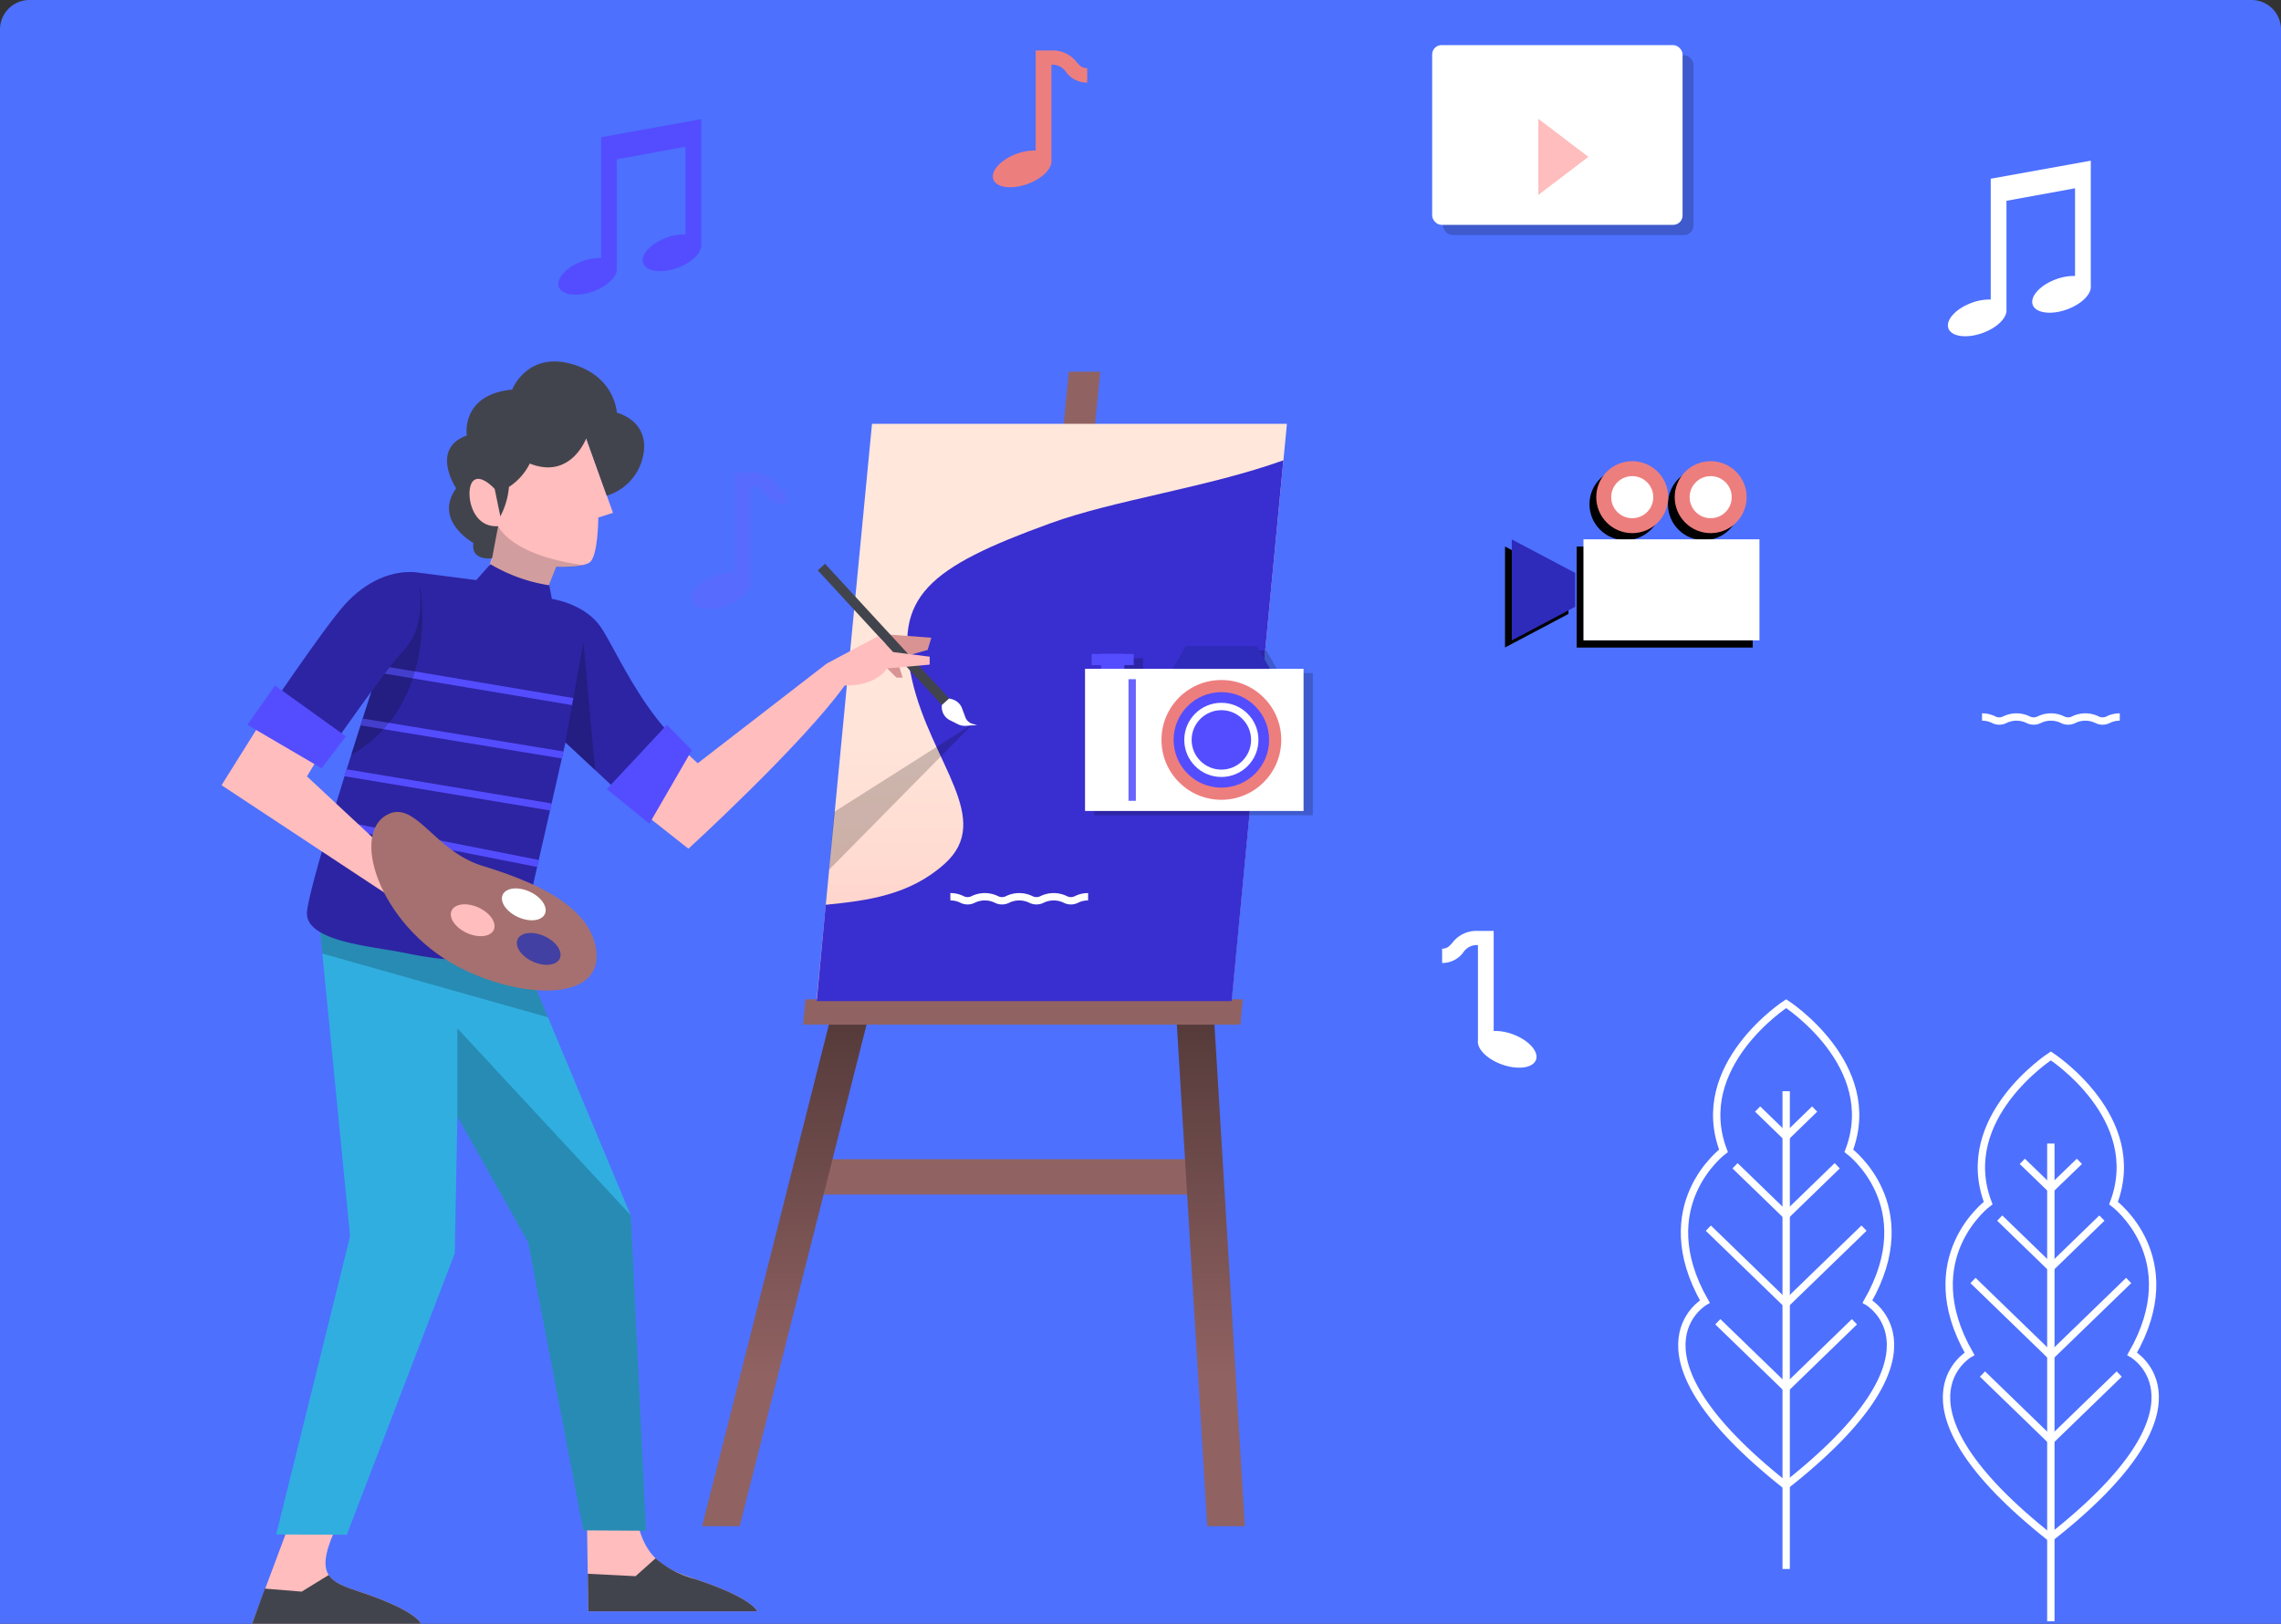 <svg xmlns="http://www.w3.org/2000/svg" xmlns:xlink="http://www.w3.org/1999/xlink" viewBox="0 0 310 220.69"><rect x="0" y="0" width="310" height="220.69" fill="#333333" stroke="none"/><defs><style>.cls-1{fill:#4d70ff;}.cls-2,.cls-22{fill:none;stroke-miterlimit:10;}.cls-2{stroke:#fff;}.cls-3{fill:#916262;}.cls-4{fill:url(#linear-gradient);}.cls-5{fill:url(#linear-gradient-2);}.cls-6{fill:url(#linear-gradient-3);}.cls-7{fill:#392ecf;}.cls-8{fill:#d99393;}.cls-9{fill:#42444d;}.cls-10{fill:#ffbdbd;}.cls-11{fill:#31aee0;}.cls-12,.cls-13{opacity:0.2;}.cls-13{fill:#212226;}.cls-14{fill:#2d24a3;}.cls-15{fill:#544dff;}.cls-16{fill:#a67070;}.cls-17{fill:#fff;}.cls-18{fill:#4340a3;}.cls-19{fill:#ed7e7e;}.cls-20{fill:#6a64ff;opacity:0.34;}.cls-21{fill:#2e2bba;}.cls-22{stroke:#6a64ff;}</style><linearGradient id="linear-gradient" x1="114.7" y1="121.58" x2="114.7" y2="187.15" gradientTransform="matrix(1, 0, -0.1, 1, 10.12, 0)" gradientUnits="userSpaceOnUse"><stop offset="0" stop-color="#402c2c"/><stop offset="1" stop-color="#916262"/></linearGradient><linearGradient id="linear-gradient-2" x1="-5144.7" y1="121.58" x2="-5144.7" y2="187.15" gradientTransform="matrix(-1, 0, -0.1, 1, -4965.01, 0)" xlink:href="#linear-gradient"/><linearGradient id="linear-gradient-3" x1="142.12" y1="77.89" x2="142.12" y2="148.2" gradientTransform="matrix(1, 0, -0.1, 1, 10.12, 0)" gradientUnits="userSpaceOnUse"><stop offset="0" stop-color="#ffe7db"/><stop offset="0.33" stop-color="#ffe4d9"/><stop offset="0.56" stop-color="#ffdbd1"/><stop offset="0.76" stop-color="#ffcbc5"/><stop offset="0.94" stop-color="#ffb5b4"/><stop offset="1" stop-color="#ffadad"/></linearGradient></defs><title>Asset 5</title><g id="Layer_2" data-name="Layer 2"><g id="take_1_desktop" data-name="take 1 desktop"><path class="cls-1" d="M4,0H306a4,4,0,0,1,4,4V220.69a0,0,0,0,1,0,0H0a0,0,0,0,1,0,0V4A4,4,0,0,1,4,0Z"/><line class="cls-2" x1="278.72" y1="220.35" x2="278.72" y2="155.42"/><path class="cls-2" d="M289.77,184c7.5-13.08-2.53-20.49-2.53-20.49,4.42-11.63-8.52-20-8.52-20s-12.94,8.38-8.52,20c0,0-10,7.4-2.53,20.49,0,0-12,6.78,11,25C301.82,190.79,289.77,184,289.77,184Z"/><polyline class="cls-2" points="282.6 157.84 278.72 161.59 274.84 157.84"/><polyline class="cls-2" points="285.66 165.55 278.72 172.28 271.77 165.55"/><polyline class="cls-2" points="288.01 186.75 278.72 195.75 269.43 186.75"/><polyline class="cls-2" points="289.3 174.03 278.72 184.28 268.14 174.03"/><line class="cls-2" x1="242.75" y1="213.24" x2="242.75" y2="148.31"/><path class="cls-2" d="M253.8,176.9c7.5-13.08-2.53-20.49-2.53-20.49,4.42-11.63-8.52-20-8.52-20s-12.94,8.38-8.52,20c0,0-10,7.4-2.53,20.49,0,0-12,6.78,11,25C265.84,183.68,253.8,176.9,253.8,176.9Z"/><polyline class="cls-2" points="246.62 150.73 242.75 154.49 238.87 150.73"/><polyline class="cls-2" points="249.69 158.44 242.75 165.17 235.8 158.44"/><polyline class="cls-2" points="252.03 179.64 242.75 188.64 233.46 179.64"/><polyline class="cls-2" points="253.33 166.92 242.75 177.17 232.17 166.92"/><polygon class="cls-3" points="164.06 162.35 109.2 162.35 109.66 157.55 164.53 157.55 164.06 162.35"/><polygon class="cls-4" points="100.53 207.43 95.42 207.43 117.66 119.45 122.78 119.45 100.53 207.43"/><polygon class="cls-5" points="164.07 207.43 169.18 207.43 163.85 119.45 158.74 119.45 164.07 207.43"/><polygon class="cls-3" points="142.78 120.59 138.52 120.59 145.25 50.52 149.52 50.52 142.78 120.59"/><polygon class="cls-6" points="167.36 136.06 110.97 136.06 118.51 57.6 174.9 57.6 167.36 136.06"/><polygon class="cls-3" points="168.57 139.26 109.14 139.26 109.47 135.81 168.9 135.81 168.57 139.26"/><path class="cls-7" d="M174.42,62.56c-10.19,3.67-23,5.4-31.69,8.57-16.57,6-21.36,10-18.78,21.28s11.2,18.92,4.42,25c-4.74,4.26-10.51,5-16.15,5.56L111,136.06h56.39Z"/><polygon class="cls-8" points="120.59 86.23 126.58 86.67 126.07 88.33 121.86 89.54 122.68 92.09 121.83 92.09 119.92 90.18 120.59 86.23"/><rect class="cls-9" x="119.4" y="73.78" width="1.33" height="24.9" transform="translate(-26.66 104.15) rotate(-42.65)"/><path class="cls-10" d="M39.42,206.88l-5.16,13.81H57.21s-.47-1.76-8.44-4.39c-4.21-1.39-6.24-2.23-2.75-9.42Z"/><path class="cls-10" d="M79.75,205.19,79.95,219h22.95s-.47-1.76-8.44-4.39c-4.21-1.39-7.27-2.85-8.11-9.42Z"/><polygon class="cls-11" points="85.73 165.21 68.52 124.02 62.64 126.02 62.65 125.69 43.26 124.02 47.58 168.03 37.54 208.55 47.13 208.59 61.81 170.33 62.16 151.74 71.78 168.84 79.28 207.99 87.79 208.04 85.73 165.21"/><polygon class="cls-12" points="68.52 124.02 62.64 126.02 62.65 125.69 43.26 124.02 43.81 129.6 74.47 138.26 68.52 124.02"/><path class="cls-10" d="M79.72,59.7l3.59,10-2,.64s0,5.48-1.26,6.16-4.45.52-4.45.52L73.84,81.4l-8-2.34,1-3.19-3.73-4.62V63.46l16.16-7.58Z"/><path class="cls-13" d="M73.84,81.4l1.78-4.34a16.11,16.11,0,0,0,3.67-.25c-10-1.36-11.57-5.3-11.57-5.3l-3.48,1.06,2.67,3.3-1,3.19Z"/><path class="cls-14" d="M66.65,76.68a22.38,22.38,0,0,0,8,2.87L75,81.4s4.67.63,6.84,4.12,5.09,10.25,10.25,15.34l-6,8.65-9.24-8.6s-3.39,14.95-5.41,23.75C69.53,133,58.19,130.09,54,129.32s-12.48-1.53-12.28-5.3,9-30.79,9-30.79l5.87-15.44,8.13,1.05Z"/><path class="cls-15" d="M44.77,112.26,73,117.83l.22-.95-28.16-5.56Z"/><path class="cls-15" d="M46.83,105.5l27.91,4.65.22-.95-27.84-4.64Z"/><path class="cls-15" d="M49.3,97.66l-.3.93,27.35,4.49.21-.95Z"/><polygon class="cls-15" points="77.92 94.88 51.77 90.48 51.41 91.41 77.75 95.83 77.92 94.88"/><path class="cls-12" d="M57.13,79.91l-3.19,4.84-3.22,8.47s-1.34,4.13-3,9.39C59.86,95.72,57.13,79.91,57.13,79.91Z"/><path class="cls-14" d="M56.59,77.78c-3.2-.3-6.81,1.11-9.79,4.46s-11,15.33-11,15.33l8.11,5.65s8.49-12.29,10.93-14.8C58.62,84.47,56.59,77.78,56.59,77.78Z"/><polygon class="cls-10" points="44.24 101.33 41.72 105.52 54.18 117.13 53.49 122.15 30.11 106.72 36.73 96.14 44.24 101.33"/><path class="cls-10" d="M85.62,109.08l7.94,6.27S109,101.23,114.8,93.17c0,0,4,.24,5.74-2.32l5.81-.52V89.25l-5-.63-2-2.16-7,3.73L94.82,103.74l-2.3-2.14Z"/><path class="cls-16" d="M52.54,110.77c3.9-2.19,6.42,4.88,13,6.9S80.5,123,81.06,129.46s-9.46,6.37-17.79,2.44C52,126.6,47.45,113.63,52.54,110.77Z"/><path class="cls-9" d="M83.83,56.09s-.21-5-6.22-6.64-8,3.5-8,3.5c-7.06.68-6.17,6.24-6.17,6.24C58.4,61,62,66.37,62,66.37c-3.17,4.36,2.34,7.43,2.34,7.43-.38,2.51,2.54,2.07,2.54,2.07l.82-4.36c-3.8.27-4.48-4.84-3.47-6.06s3,1,3,1L68,70.18a10.54,10.54,0,0,0,1.17-4A8.06,8.06,0,0,0,72,63c5.58,2.23,7.67-3.42,7.67-3.42l2.79,7.79a7.17,7.17,0,0,0,5.09-6.83C87.44,56.92,83.83,56.09,83.83,56.09Z"/><polygon class="cls-12" points="79.29 87.26 76.84 100.91 80.88 104.67 79.29 87.26"/><polygon class="cls-15" points="82.47 107.25 90.64 98.51 94.03 101.96 88.25 111.95 82.47 107.25"/><polygon class="cls-15" points="37.38 93.17 47.01 100.08 43.71 104.42 33.62 98.51 37.38 93.17"/><ellipse class="cls-17" cx="71.19" cy="122.92" rx="1.9" ry="3.15" transform="translate(-70.17 136.89) rotate(-65.57)"/><ellipse class="cls-18" cx="73.21" cy="128.98" rx="1.9" ry="3.15" transform="translate(-74.5 142.28) rotate(-65.57)"/><ellipse class="cls-10" cx="64.24" cy="125.08" rx="1.9" ry="3.15" transform="translate(-76.21 131.83) rotate(-65.57)"/><polygon class="cls-12" points="79.28 207.99 87.79 208.04 85.73 165.21 85.71 165.16 62.16 139.76 62.16 151.74 71.78 168.84 79.28 207.99"/><path class="cls-9" d="M34.26,220.69H57.21s-.47-1.76-8.44-4.39c-1.93-.64-3.4-1.17-4.09-2.24L41,216.32,36,215.91Z"/><path class="cls-9" d="M79.95,219h22.95s-.47-1.76-8.44-4.39a13.1,13.1,0,0,1-5.36-2.82l-2.72,2.43-6.5-.33Z"/><path class="cls-17" d="M129,94.93l.37.1a2,2,0,0,1,1.38,1.25l.45,1.2a1.47,1.47,0,0,0,1,.91l.61.15-1.54.11a2.11,2.11,0,0,1-1.09-.22l-1.07-.54a2,2,0,0,1-1.11-2v-.07Z"/><polygon class="cls-12" points="132.22 98.39 113.36 110.35 112.69 118.19 132.22 98.39"/><path class="cls-15" d="M81.7,18.65V35.07a6.85,6.85,0,0,0-2.57.44c-2.17.79-3.59,2.35-3.18,3.48s2.5,1.41,4.67.62c2-.73,3.35-2.11,3.22-3.21h0V21.65l9.32-1.71V31.86a6.85,6.85,0,0,0-2.57.44c-2.17.79-3.59,2.35-3.18,3.48s2.5,1.41,4.67.62c2-.73,3.35-2.11,3.22-3.21h0v-17Z"/><path class="cls-17" d="M270.55,24.29V40.71a6.84,6.84,0,0,0-2.57.44c-2.17.79-3.59,2.35-3.18,3.48s2.5,1.41,4.67.62c2-.73,3.35-2.11,3.22-3.21h0V27.29l9.32-1.7V37.51a6.84,6.84,0,0,0-2.57.44c-2.17.79-3.59,2.35-3.18,3.48s2.5,1.41,4.67.62c2-.73,3.35-2.11,3.22-3.21h0v-17Z"/><path class="cls-19" d="M146.35,8.47a4.09,4.09,0,0,0-3.43-1.61h-2.17v13.6a6.85,6.85,0,0,0-2.57.44c-2.17.79-3.59,2.35-3.18,3.48s2.5,1.41,4.67.62c2-.73,3.35-2.11,3.22-3.21h0V8.8a2.2,2.2,0,0,1,2,1,3.52,3.52,0,0,0,2.87,1.43V9.25C147.05,9.25,146.82,9,146.35,8.47Z"/><path class="cls-20" d="M105.42,65.79A4.09,4.09,0,0,0,102,64.18H99.81v13.6a6.85,6.85,0,0,0-2.57.44c-2.17.79-3.59,2.35-3.18,3.48s2.5,1.41,4.67.62c2-.73,3.35-2.11,3.22-3.21h0v-13a2.2,2.2,0,0,1,2,1,3.52,3.52,0,0,0,2.87,1.43V66.58C106.12,66.58,105.89,66.31,105.42,65.79Z"/><path class="cls-17" d="M197.39,128.13a4.09,4.09,0,0,1,3.43-1.61H203v13.6a6.85,6.85,0,0,1,2.57.44c2.17.79,3.59,2.35,3.18,3.48s-2.5,1.41-4.67.62c-2-.73-3.35-2.11-3.22-3.21h0v-13a2.2,2.2,0,0,0-2,1,3.52,3.52,0,0,1-2.87,1.43v-1.94C196.69,128.92,196.92,128.65,197.39,128.13Z"/><rect class="cls-12" x="196.12" y="7.51" width="34.03" height="24.43" rx="1.27" ry="1.27"/><rect class="cls-17" x="194.64" y="6.13" width="34.03" height="24.43" rx="1.27" ry="1.27"/><polygon class="cls-10" points="209.07 16.15 209.07 26.49 215.87 21.32 209.07 16.15"/><rect x="214.28" y="74.28" width="23.92" height="13.73"/><polygon points="213.16 78.84 213.16 83.44 204.54 88 204.54 74.28 213.16 78.84"/><circle cx="231.57" cy="68.53" r="4.89"/><circle cx="220.91" cy="68.53" r="4.89"/><rect class="cls-17" x="215.2" y="73.31" width="23.92" height="13.73" transform="translate(454.32 160.34) rotate(180)"/><polygon class="cls-21" points="205.46 87.04 214.08 82.47 214.08 77.87 205.46 73.31 205.46 87.04"/><circle class="cls-19" cx="232.49" cy="67.57" r="4.89"/><circle class="cls-17" cx="232.49" cy="67.57" r="2.86"/><circle class="cls-19" cx="221.83" cy="67.57" r="4.89"/><circle class="cls-17" cx="221.83" cy="67.57" r="2.86"/><polygon class="cls-12" points="173.85 91.47 172.09 88.4 162.4 88.4 160.64 91.47 154.07 91.47 154.07 90.97 155.34 90.97 155.34 89.46 154.07 89.46 150.89 89.46 149.62 89.46 149.62 90.97 150.89 90.97 150.89 91.47 148.72 91.47 148.72 110.8 178.42 110.8 178.42 91.47 173.85 91.47"/><rect class="cls-15" x="148.36" y="88.88" width="5.72" height="1.51"/><rect class="cls-15" x="149.63" y="88.88" width="3.18" height="2.24"/><rect class="cls-17" x="147.46" y="90.9" width="29.7" height="19.32"/><circle class="cls-19" cx="165.99" cy="100.56" r="8.14"/><circle class="cls-15" cx="165.99" cy="100.56" r="6.49"/><circle class="cls-2" cx="165.99" cy="100.56" r="4.54"/><line class="cls-22" x1="153.87" y1="92.31" x2="153.87" y2="108.84"/><polygon class="cls-21" points="172.59 90.9 159.38 90.9 161.14 87.82 170.84 87.82 172.59 90.9"/><path class="cls-2" d="M288.09,97.45a3.49,3.49,0,0,0-1.57.36,1.69,1.69,0,0,1-1.54,0,3.6,3.6,0,0,0-3.14,0,1.69,1.69,0,0,1-1.54,0,3.6,3.6,0,0,0-3.14,0,1.69,1.69,0,0,1-1.54,0,3.6,3.6,0,0,0-3.14,0,1.69,1.69,0,0,1-1.54,0,3.49,3.49,0,0,0-1.57-.36"/><path class="cls-2" d="M147.88,121.88a3.49,3.49,0,0,0-1.57.36,1.69,1.69,0,0,1-1.54,0,3.6,3.6,0,0,0-3.14,0,1.69,1.69,0,0,1-1.54,0,3.6,3.6,0,0,0-3.14,0,1.69,1.69,0,0,1-1.54,0,3.6,3.6,0,0,0-3.14,0,1.69,1.69,0,0,1-1.54,0,3.49,3.49,0,0,0-1.57-.36"/></g></g></svg>